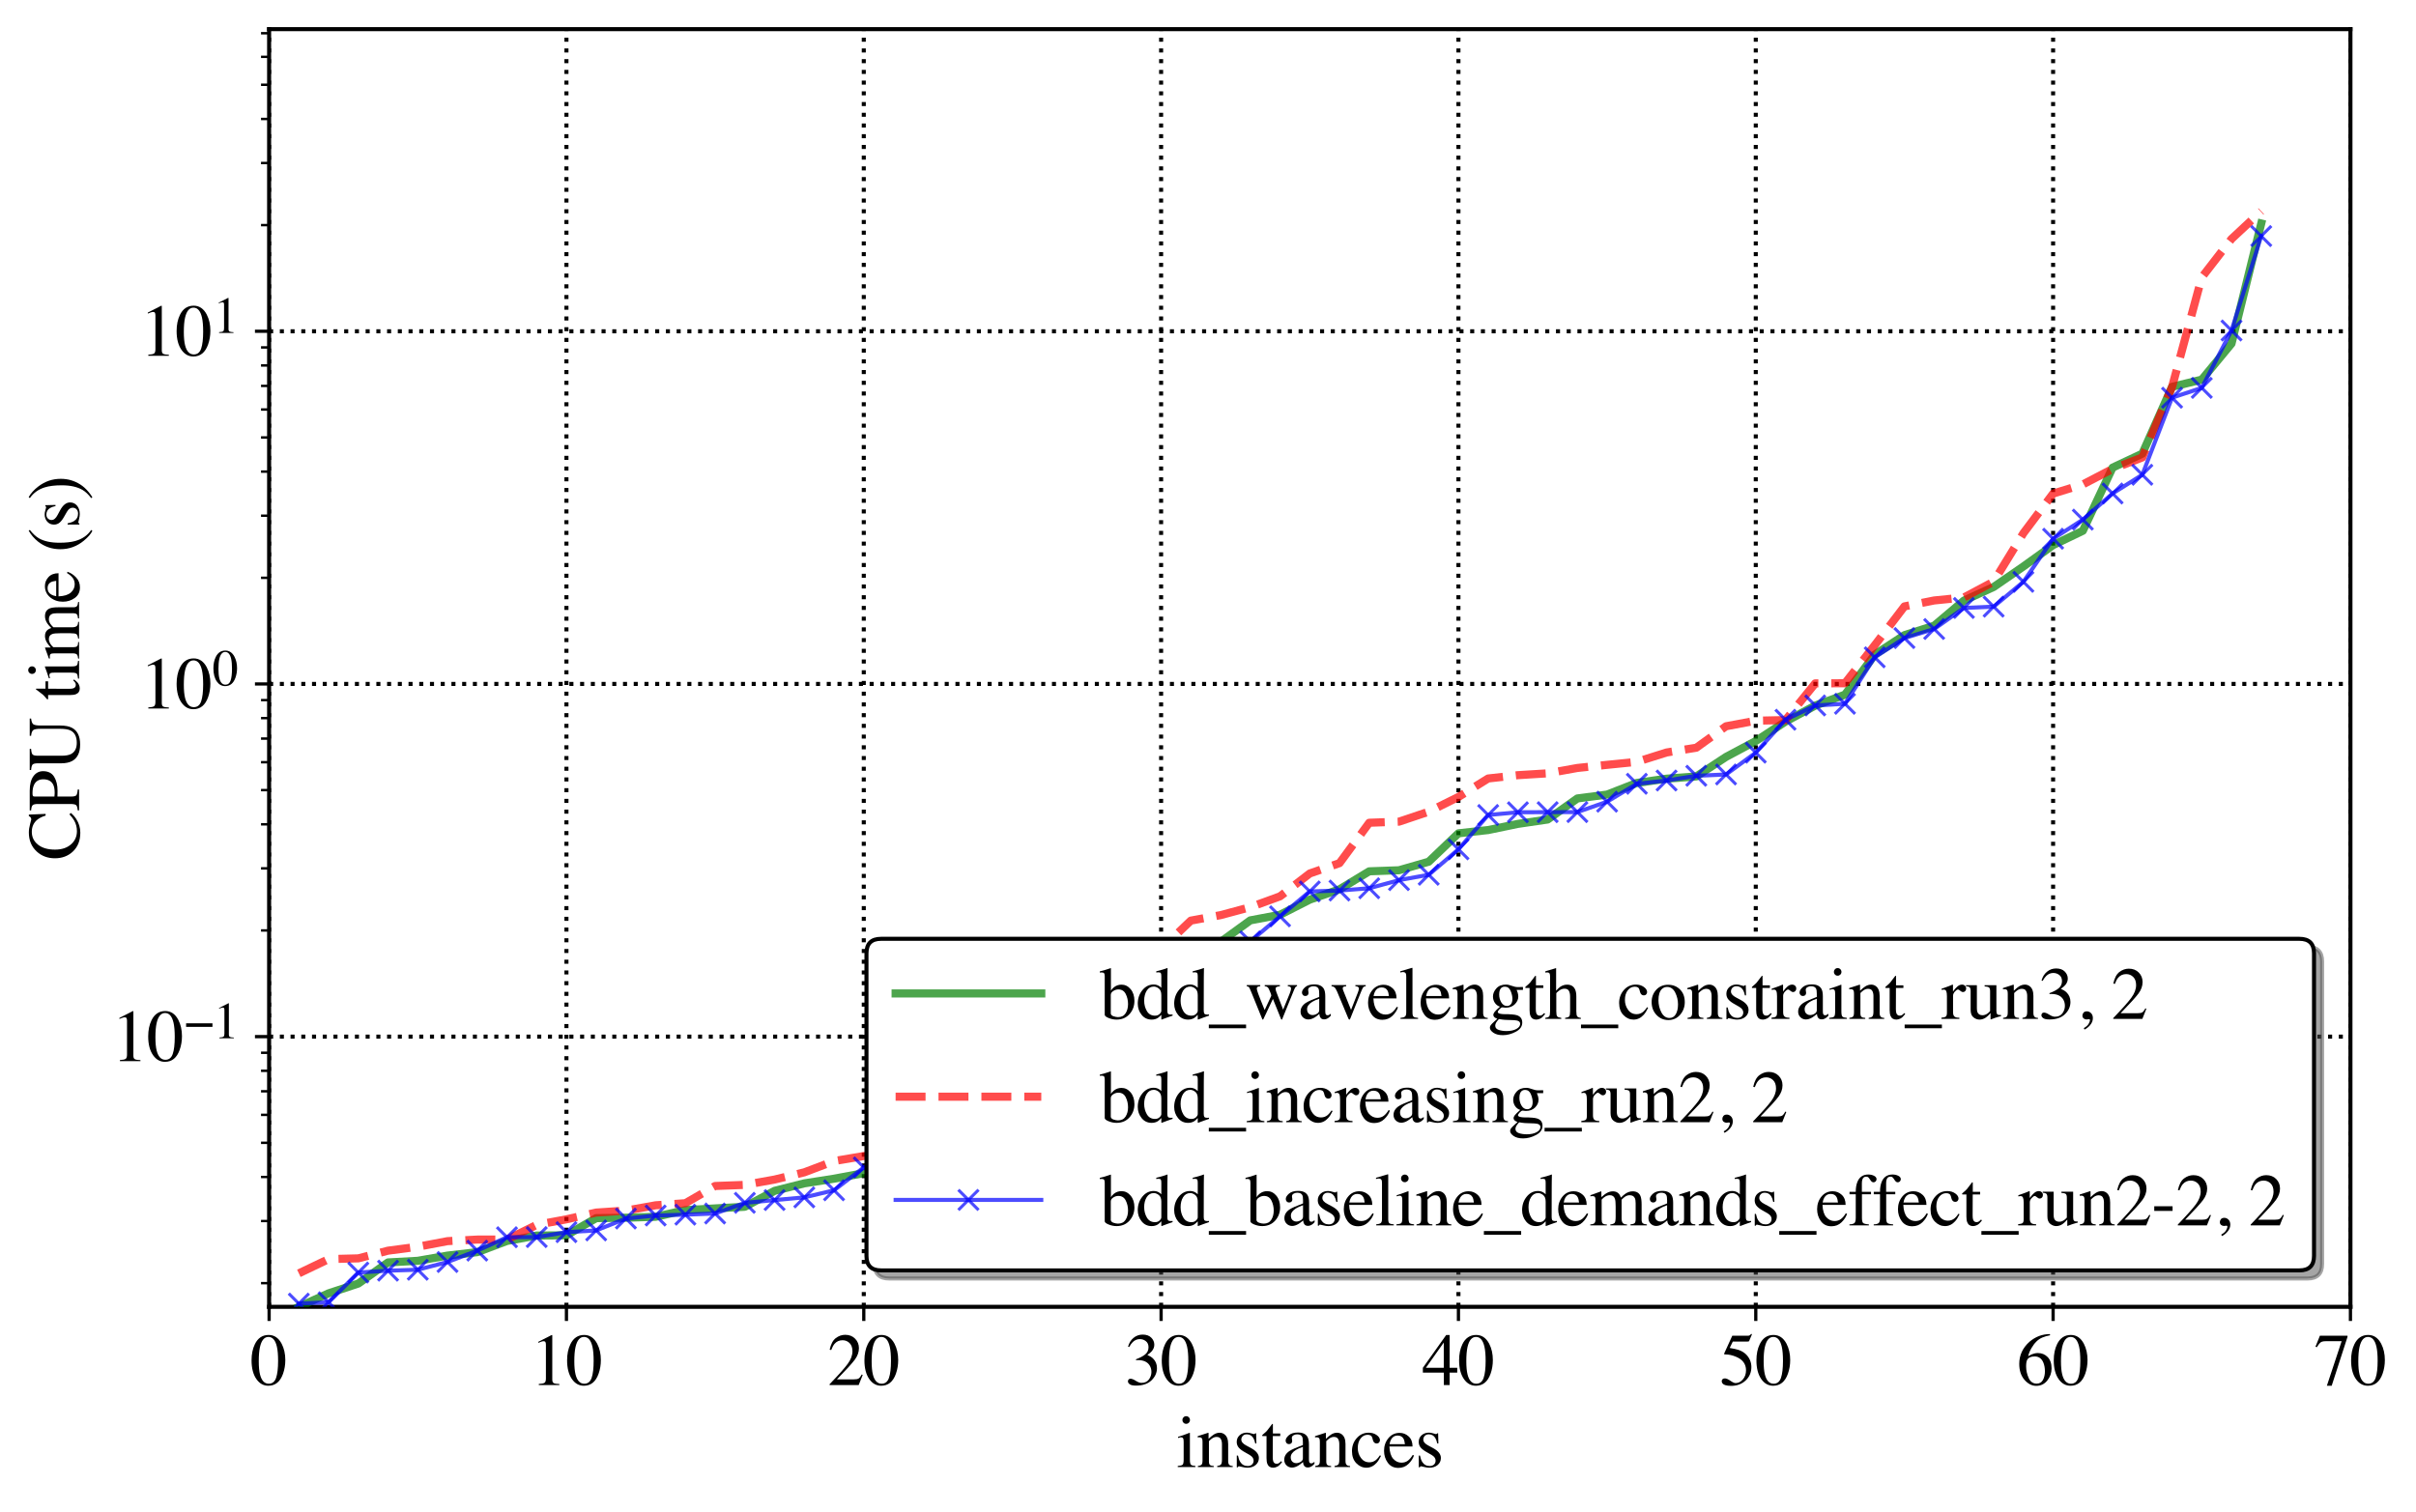 <?xml version="1.0" encoding="utf-8" standalone="no"?>
<!DOCTYPE svg PUBLIC "-//W3C//DTD SVG 1.1//EN"
  "http://www.w3.org/Graphics/SVG/1.1/DTD/svg11.dtd">
<svg xmlns:xlink="http://www.w3.org/1999/xlink" width="597.028pt" height="373.744pt" viewBox="0 0 597.028 373.744" xmlns="http://www.w3.org/2000/svg" version="1.1">
 <defs>
  <style type="text/css">*{stroke-linejoin: round; stroke-linecap: butt}</style>
 </defs>
 <g id="figure_1">
  <g id="patch_1">
   <path d="M 0 373.744 
L 597.028 373.744 
L 597.028 0 
L 0 0 
z
" style="fill: #ffffff"/>
  </g>
  <g id="axes_1">
   <g id="patch_2">
    <path d="M 66.502 323.02 
L 580.828 323.02 
L 580.828 7.2 
L 66.502 7.2 
z
" style="fill: #ffffff"/>
   </g>
   <g id="matplotlib.axis_1">
    <g id="xtick_1">
     <g id="line2d_1">
      <path d="M 66.502 323.02 
L 66.502 7.2 
" clip-path="url(#p6142bb9558)" style="fill: none; stroke-dasharray: 1,1.65; stroke-dashoffset: 0; stroke: #000000"/>
     </g>
     <g id="line2d_2">
      <defs>
       <path id="m617314f41c" d="M 0 0 
L 0 3.5 
" style="stroke: #000000; stroke-width: 0.8"/>
      </defs>
      <g>
       <use xlink:href="#m617314f41c" x="66.502" y="323.02" style="stroke: #000000; stroke-width: 0.8"/>
      </g>
     </g>
     <g id="text_1">
      <!-- 0 -->
      <g transform="translate(62.002 342.361) scale(0.18 -0.18)">
       <defs>
        <path id="Times-Roman-30" d="M 1531 116 
Q 1991 116 2162 619 
Q 2334 1122 2334 2075 
Q 2334 2834 2231 3288 
Q 2038 4131 1506 4131 
Q 975 4131 778 3263 
Q 675 2800 675 2044 
Q 675 1334 781 909 
Q 981 116 1531 116 
z
M 1522 4300 
Q 2241 4300 2638 3547 
Q 2953 2938 2953 2147 
Q 2953 1525 2759 975 
Q 2394 -59 1494 -59 
Q 878 -59 481 500 
Q 56 1097 56 2122 
Q 56 2928 341 3509 
Q 725 4300 1522 4300 
z
" transform="scale(0.016)"/>
       </defs>
       <use xlink:href="#Times-Roman-30"/>
      </g>
     </g>
    </g>
    <g id="xtick_2">
     <g id="line2d_3">
      <path d="M 139.977 323.02 
L 139.977 7.2 
" clip-path="url(#p6142bb9558)" style="fill: none; stroke-dasharray: 1,1.65; stroke-dashoffset: 0; stroke: #000000"/>
     </g>
     <g id="line2d_4">
      <g>
       <use xlink:href="#m617314f41c" x="139.977" y="323.02" style="stroke: #000000; stroke-width: 0.8"/>
      </g>
     </g>
     <g id="text_2">
      <!-- 10 -->
      <g transform="translate(130.977 342.361) scale(0.18 -0.18)">
       <defs>
        <path id="Times-Roman-31" d="M 1894 4294 
Q 1906 4278 1907 4270 
Q 1909 4263 1909 4234 
L 1909 472 
Q 1909 231 2037 165 
Q 2166 100 2516 88 
L 2516 0 
L 753 0 
L 753 94 
Q 1131 113 1247 197 
Q 1363 281 1363 563 
L 1363 3456 
Q 1363 3606 1325 3684 
Q 1288 3763 1163 3763 
Q 1081 3763 951 3717 
Q 822 3672 709 3622 
L 709 3709 
L 1856 4294 
L 1894 4294 
z
" transform="scale(0.016)"/>
       </defs>
       <use xlink:href="#Times-Roman-31"/>
       <use xlink:href="#Times-Roman-30" x="50"/>
      </g>
     </g>
    </g>
    <g id="xtick_3">
     <g id="line2d_5">
      <path d="M 213.452 323.02 
L 213.452 7.2 
" clip-path="url(#p6142bb9558)" style="fill: none; stroke-dasharray: 1,1.65; stroke-dashoffset: 0; stroke: #000000"/>
     </g>
     <g id="line2d_6">
      <g>
       <use xlink:href="#m617314f41c" x="213.452" y="323.02" style="stroke: #000000; stroke-width: 0.8"/>
      </g>
     </g>
     <g id="text_3">
      <!-- 20 -->
      <g transform="translate(204.452 342.361) scale(0.18 -0.18)">
       <defs>
        <path id="Times-Roman-32" d="M 191 72 
Q 1334 1259 1743 1815 
Q 2153 2372 2153 2900 
Q 2153 3363 1903 3605 
Q 1653 3847 1306 3847 
Q 878 3847 613 3534 
Q 466 3363 331 3006 
L 197 3034 
Q 353 3753 726 4033 
Q 1100 4313 1528 4313 
Q 2056 4313 2382 3980 
Q 2709 3647 2709 3166 
Q 2709 2653 2356 2178 
Q 2003 1703 822 488 
L 2256 488 
Q 2556 488 2678 559 
Q 2800 631 2953 909 
L 3034 872 
L 2688 0 
L 191 0 
L 191 72 
z
" transform="scale(0.016)"/>
       </defs>
       <use xlink:href="#Times-Roman-32"/>
       <use xlink:href="#Times-Roman-30" x="50"/>
      </g>
     </g>
    </g>
    <g id="xtick_4">
     <g id="line2d_7">
      <path d="M 286.927 323.02 
L 286.927 7.2 
" clip-path="url(#p6142bb9558)" style="fill: none; stroke-dasharray: 1,1.65; stroke-dashoffset: 0; stroke: #000000"/>
     </g>
     <g id="line2d_8">
      <g>
       <use xlink:href="#m617314f41c" x="286.927" y="323.02" style="stroke: #000000; stroke-width: 0.8"/>
      </g>
     </g>
     <g id="text_4">
      <!-- 30 -->
      <g transform="translate(277.927 342.361) scale(0.18 -0.18)">
       <defs>
        <path id="Times-Roman-33" d="M 497 544 
Q 669 544 951 366 
Q 1234 188 1431 188 
Q 1869 188 2081 483 
Q 2294 778 2294 1125 
Q 2294 1459 2122 1713 
Q 1831 2141 1141 2141 
Q 1100 2141 1062 2139 
Q 1025 2138 975 2131 
L 969 2213 
Q 1469 2394 1756 2628 
Q 2044 2863 2044 3247 
Q 2044 3588 1817 3766 
Q 1591 3944 1300 3944 
Q 956 3944 694 3691 
Q 550 3553 384 3266 
L 288 3288 
Q 413 3763 753 4047 
Q 1094 4331 1541 4331 
Q 2019 4331 2280 4068 
Q 2541 3806 2541 3463 
Q 2541 3159 2325 2906 
Q 2203 2763 1947 2584 
Q 2247 2456 2428 2284 
Q 2769 1956 2769 1453 
Q 2769 859 2301 406 
Q 1834 -47 972 -47 
Q 588 -47 433 67 
Q 278 181 278 313 
Q 278 394 329 469 
Q 381 544 497 544 
z
" transform="scale(0.016)"/>
       </defs>
       <use xlink:href="#Times-Roman-33"/>
       <use xlink:href="#Times-Roman-30" x="50"/>
      </g>
     </g>
    </g>
    <g id="xtick_5">
     <g id="line2d_9">
      <path d="M 360.402 323.02 
L 360.402 7.2 
" clip-path="url(#p6142bb9558)" style="fill: none; stroke-dasharray: 1,1.65; stroke-dashoffset: 0; stroke: #000000"/>
     </g>
     <g id="line2d_10">
      <g>
       <use xlink:href="#m617314f41c" x="360.402" y="323.02" style="stroke: #000000; stroke-width: 0.8"/>
      </g>
     </g>
     <g id="text_5">
      <!-- 40 -->
      <g transform="translate(351.402 342.361) scale(0.18 -0.18)">
       <defs>
        <path id="Times-Roman-34" d="M 1866 3650 
L 331 1481 
L 1866 1481 
L 1866 3650 
z
M 2072 4294 
L 2369 4294 
L 2369 1481 
L 3022 1481 
L 3022 1066 
L 2369 1066 
L 2369 0 
L 1872 0 
L 1872 1066 
L 72 1066 
L 72 1481 
L 2072 4294 
z
" transform="scale(0.016)"/>
       </defs>
       <use xlink:href="#Times-Roman-34"/>
       <use xlink:href="#Times-Roman-30" x="50"/>
      </g>
     </g>
    </g>
    <g id="xtick_6">
     <g id="line2d_11">
      <path d="M 433.878 323.02 
L 433.878 7.2 
" clip-path="url(#p6142bb9558)" style="fill: none; stroke-dasharray: 1,1.65; stroke-dashoffset: 0; stroke: #000000"/>
     </g>
     <g id="line2d_12">
      <g>
       <use xlink:href="#m617314f41c" x="433.878" y="323.02" style="stroke: #000000; stroke-width: 0.8"/>
      </g>
     </g>
     <g id="text_6">
      <!-- 50 -->
      <g transform="translate(424.878 342.361) scale(0.18 -0.18)">
       <defs>
        <path id="Times-Roman-35" d="M 478 572 
Q 656 572 945 370 
Q 1234 169 1391 169 
Q 1750 169 2019 486 
Q 2288 803 2288 1266 
Q 2288 2075 1425 2431 
Q 947 2628 534 2628 
Q 466 2628 448 2633 
Q 431 2638 406 2666 
Q 413 2691 417 2708 
Q 422 2725 428 2741 
L 1109 4234 
L 2450 4234 
Q 2550 4234 2604 4268 
Q 2659 4303 2747 4397 
L 2797 4353 
L 2553 3775 
Q 2541 3747 2484 3739 
Q 2428 3731 2363 3731 
L 1153 3731 
L 888 3184 
Q 1400 3097 1638 3019 
Q 2028 2888 2291 2631 
Q 2516 2409 2631 2132 
Q 2747 1856 2747 1547 
Q 2747 856 2255 393 
Q 1763 -69 1009 -69 
Q 703 -69 516 -9 
Q 203 88 203 338 
Q 203 431 270 501 
Q 338 572 478 572 
z
" transform="scale(0.016)"/>
       </defs>
       <use xlink:href="#Times-Roman-35"/>
       <use xlink:href="#Times-Roman-30" x="50"/>
      </g>
     </g>
    </g>
    <g id="xtick_7">
     <g id="line2d_13">
      <path d="M 507.353 323.02 
L 507.353 7.2 
" clip-path="url(#p6142bb9558)" style="fill: none; stroke-dasharray: 1,1.65; stroke-dashoffset: 0; stroke: #000000"/>
     </g>
     <g id="line2d_14">
      <g>
       <use xlink:href="#m617314f41c" x="507.353" y="323.02" style="stroke: #000000; stroke-width: 0.8"/>
      </g>
     </g>
     <g id="text_7">
      <!-- 60 -->
      <g transform="translate(498.353 342.361) scale(0.18 -0.18)">
       <defs>
        <path id="Times-Roman-36" d="M 2994 1422 
Q 2994 850 2626 390 
Q 2259 -69 1672 -69 
Q 1122 -69 670 447 
Q 219 963 219 1819 
Q 219 2922 1094 3713 
Q 1875 4375 2850 4375 
L 2866 4272 
Q 2475 4200 2192 4076 
Q 1909 3953 1688 3731 
Q 1459 3506 1259 3159 
Q 1059 2813 984 2472 
Q 1178 2591 1319 2647 
Q 1569 2747 1822 2747 
Q 2319 2747 2656 2403 
Q 2994 2059 2994 1422 
z
M 2422 1181 
Q 2422 1597 2291 1919 
Q 2072 2456 1547 2456 
Q 1063 2456 903 2169 
Q 809 2000 809 1606 
Q 809 1097 1026 609 
Q 1244 122 1713 122 
Q 2084 122 2253 439 
Q 2422 756 2422 1181 
z
" transform="scale(0.016)"/>
       </defs>
       <use xlink:href="#Times-Roman-36"/>
       <use xlink:href="#Times-Roman-30" x="50"/>
      </g>
     </g>
    </g>
    <g id="xtick_8">
     <g id="line2d_15">
      <path d="M 580.828 323.02 
L 580.828 7.2 
" clip-path="url(#p6142bb9558)" style="fill: none; stroke-dasharray: 1,1.65; stroke-dashoffset: 0; stroke: #000000"/>
     </g>
     <g id="line2d_16">
      <g>
       <use xlink:href="#m617314f41c" x="580.828" y="323.02" style="stroke: #000000; stroke-width: 0.8"/>
      </g>
     </g>
     <g id="text_8">
      <!-- 70 -->
      <g transform="translate(571.828 342.361) scale(0.18 -0.18)">
       <defs>
        <path id="Times-Roman-37" d="M 2872 4234 
L 2872 4131 
L 1516 -59 
L 1103 -59 
L 2369 3763 
L 1006 3763 
Q 703 3763 570 3663 
Q 438 3563 234 3244 
L 125 3294 
Q 328 3794 376 3911 
Q 425 4028 503 4234 
L 2872 4234 
z
" transform="scale(0.016)"/>
       </defs>
       <use xlink:href="#Times-Roman-37"/>
       <use xlink:href="#Times-Roman-30" x="50"/>
      </g>
     </g>
    </g>
    <g id="text_9">
     <!-- instances -->
     <g transform="translate(290.673 362.623) scale(0.18 -0.18)">
      <defs>
       <path id="Times-Roman-69" d="M 525 4034 
Q 525 4169 619 4266 
Q 713 4363 850 4363 
Q 984 4363 1079 4267 
Q 1175 4172 1175 4034 
Q 1175 3900 1079 3804 
Q 984 3709 850 3709 
Q 713 3709 619 3804 
Q 525 3900 525 4034 
z
M 125 88 
Q 459 119 546 201 
Q 634 284 634 650 
L 634 2141 
Q 634 2344 606 2422 
Q 559 2550 409 2550 
Q 375 2550 342 2544 
Q 309 2538 153 2494 
L 153 2591 
L 288 2634 
Q 834 2813 1050 2903 
Q 1138 2941 1163 2941 
Q 1169 2919 1169 2894 
L 1169 650 
Q 1169 294 1255 203 
Q 1341 113 1644 88 
L 1644 0 
L 125 0 
L 125 88 
z
" transform="scale(0.016)"/>
       <path id="Times-Roman-6e" d="M 116 88 
Q 338 116 427 198 
Q 516 281 516 569 
L 516 2153 
Q 516 2353 478 2434 
Q 419 2553 234 2553 
Q 206 2553 176 2550 
Q 147 2547 103 2541 
L 103 2650 
Q 231 2688 709 2844 
L 1003 2941 
Q 1025 2941 1029 2925 
Q 1034 2909 1034 2881 
L 1034 2422 
Q 1322 2691 1484 2791 
Q 1728 2944 1991 2944 
Q 2203 2944 2378 2822 
Q 2716 2584 2716 1975 
L 2716 516 
Q 2716 291 2806 191 
Q 2897 91 3109 88 
L 3109 0 
L 1775 0 
L 1775 88 
Q 2003 119 2093 214 
Q 2184 309 2184 628 
L 2184 1963 
Q 2184 2231 2084 2407 
Q 1984 2584 1716 2584 
Q 1531 2584 1341 2459 
Q 1234 2388 1066 2222 
L 1066 472 
Q 1066 247 1166 170 
Q 1266 94 1481 88 
L 1481 0 
L 116 0 
L 116 88 
z
M 1603 2944 
L 1603 2944 
z
" transform="scale(0.016)"/>
       <path id="Times-Roman-73" d="M 331 984 
L 434 984 
Q 506 628 628 438 
Q 847 88 1269 88 
Q 1503 88 1639 217 
Q 1775 347 1775 553 
Q 1775 684 1697 806 
Q 1619 928 1422 1044 
L 1072 1244 
Q 688 1450 506 1659 
Q 325 1869 325 2153 
Q 325 2503 575 2728 
Q 825 2953 1203 2953 
Q 1369 2953 1567 2890 
Q 1766 2828 1791 2828 
Q 1847 2828 1872 2843 
Q 1897 2859 1916 2894 
L 1991 2894 
L 2013 2022 
L 1916 2022 
Q 1853 2325 1747 2494 
Q 1553 2806 1188 2806 
Q 969 2806 844 2672 
Q 719 2538 719 2356 
Q 719 2069 1150 1844 
L 1563 1622 
Q 2228 1259 2228 778 
Q 2228 409 1951 175 
Q 1675 -59 1228 -59 
Q 1041 -59 803 3 
Q 566 66 522 66 
Q 484 66 456 39 
Q 428 13 413 -25 
L 331 -25 
L 331 984 
z
M 1247 2953 
L 1247 2953 
z
" transform="scale(0.016)"/>
       <path id="Times-Roman-74" d="M 1628 2881 
L 1628 2656 
L 991 2656 
L 984 856 
Q 984 619 1025 497 
Q 1100 281 1319 281 
Q 1431 281 1514 334 
Q 1597 388 1703 503 
L 1784 434 
L 1716 341 
Q 1553 122 1372 31 
Q 1191 -59 1022 -59 
Q 653 -59 522 269 
Q 450 447 450 763 
L 450 2656 
L 109 2656 
Q 94 2666 86 2675 
Q 78 2684 78 2700 
Q 78 2731 92 2748 
Q 106 2766 181 2828 
Q 397 3006 492 3117 
Q 588 3228 941 3703 
Q 981 3703 989 3697 
Q 997 3691 997 3650 
L 997 2881 
L 1628 2881 
z
" transform="scale(0.016)"/>
       <path id="Times-Roman-61" d="M 1834 1731 
Q 1475 1613 1241 1469 
Q 791 1191 791 838 
Q 791 553 978 419 
Q 1100 331 1250 331 
Q 1456 331 1645 447 
Q 1834 563 1834 741 
L 1834 1731 
z
M 234 622 
Q 234 1075 688 1378 
Q 975 1566 1834 1888 
L 1834 2153 
Q 1834 2472 1772 2597 
Q 1666 2806 1331 2806 
Q 1172 2806 1028 2725 
Q 884 2641 884 2494 
Q 884 2456 900 2367 
Q 916 2278 916 2253 
Q 916 2078 800 2009 
Q 734 1969 644 1969 
Q 503 1969 428 2061 
Q 353 2153 353 2266 
Q 353 2484 623 2723 
Q 894 2963 1416 2963 
Q 2022 2963 2238 2569 
Q 2353 2353 2353 1941 
L 2353 688 
Q 2353 506 2378 438 
Q 2419 316 2547 316 
Q 2619 316 2666 337 
Q 2713 359 2828 444 
L 2828 281 
Q 2728 159 2613 81 
Q 2438 -38 2256 -38 
Q 2044 -38 1948 100 
Q 1853 238 1844 428 
Q 1606 222 1438 122 
Q 1153 -47 897 -47 
Q 628 -47 431 142 
Q 234 331 234 622 
z
M 1425 2963 
L 1425 2963 
z
" transform="scale(0.016)"/>
       <path id="Times-Roman-63" d="M 1591 2947 
Q 1981 2947 2264 2745 
Q 2547 2544 2547 2303 
Q 2547 2200 2475 2111 
Q 2403 2022 2253 2022 
Q 2144 2022 2061 2097 
Q 1978 2172 1941 2316 
L 1903 2466 
Q 1863 2631 1763 2700 
Q 1659 2766 1491 2766 
Q 1134 2766 889 2455 
Q 644 2144 644 1628 
Q 644 1156 914 781 
Q 1184 406 1644 406 
Q 1969 406 2222 619 
Q 2366 741 2547 1006 
L 2634 953 
Q 2456 578 2259 359 
Q 1881 -59 1384 -59 
Q 897 -59 522 325 
Q 147 709 147 1369 
Q 147 2016 556 2481 
Q 966 2947 1591 2947 
z
M 1453 2947 
L 1453 2947 
z
" transform="scale(0.016)"/>
       <path id="Times-Roman-65" d="M 1466 2931 
Q 1906 2931 2237 2626 
Q 2569 2322 2569 1763 
L 584 1763 
Q 616 1038 912 706 
Q 1209 375 1616 375 
Q 1944 375 2169 547 
Q 2394 719 2584 1034 
L 2694 997 
Q 2566 600 2214 262 
Q 1863 -75 1353 -75 
Q 766 -75 445 369 
Q 125 813 125 1391 
Q 125 2019 497 2475 
Q 869 2931 1466 2931 
z
M 1284 2703 
Q 928 2703 741 2388 
Q 641 2219 597 1963 
L 1916 1963 
Q 1881 2275 1797 2428 
Q 1644 2703 1284 2703 
z
M 1425 2931 
L 1425 2931 
z
" transform="scale(0.016)"/>
      </defs>
      <use xlink:href="#Times-Roman-69"/>
      <use xlink:href="#Times-Roman-6e" x="27.783"/>
      <use xlink:href="#Times-Roman-73" x="77.783"/>
      <use xlink:href="#Times-Roman-74" x="116.699"/>
      <use xlink:href="#Times-Roman-61" x="144.482"/>
      <use xlink:href="#Times-Roman-6e" x="188.867"/>
      <use xlink:href="#Times-Roman-63" x="238.867"/>
      <use xlink:href="#Times-Roman-65" x="283.252"/>
      <use xlink:href="#Times-Roman-73" x="327.637"/>
     </g>
    </g>
   </g>
   <g id="matplotlib.axis_2">
    <g id="ytick_1">
     <g id="line2d_17">
      <path d="M 66.502 256.237 
L 580.828 256.237 
" clip-path="url(#p6142bb9558)" style="fill: none; stroke-dasharray: 1,1.65; stroke-dashoffset: 0; stroke: #000000"/>
     </g>
     <g id="line2d_18">
      <defs>
       <path id="m80f19842cf" d="M 0 0 
L -3.5 0 
" style="stroke: #000000; stroke-width: 0.8"/>
      </defs>
      <g>
       <use xlink:href="#m80f19842cf" x="66.502" y="256.237" style="stroke: #000000; stroke-width: 0.8"/>
      </g>
     </g>
     <g id="text_10">
      <!-- $\mathdefault{10^{-1}}$ -->
      <g transform="translate(27.462 262.407) scale(0.18 -0.18)">
       <defs>
        <path id="Times-Roman-2212" d="M 191 1834 
L 3422 1834 
L 3422 1397 
L 191 1397 
L 191 1834 
z
" transform="scale(0.016)"/>
       </defs>
       <use xlink:href="#Times-Roman-31" transform="translate(0 0.622)"/>
       <use xlink:href="#Times-Roman-30" transform="translate(50 0.622)"/>
       <use xlink:href="#Times-Roman-2212" transform="translate(100.785 32.034) scale(0.7)"/>
       <use xlink:href="#Times-Roman-31" transform="translate(140.263 32.034) scale(0.7)"/>
      </g>
     </g>
    </g>
    <g id="ytick_2">
     <g id="line2d_19">
      <path d="M 66.502 169.061 
L 580.828 169.061 
" clip-path="url(#p6142bb9558)" style="fill: none; stroke-dasharray: 1,1.65; stroke-dashoffset: 0; stroke: #000000"/>
     </g>
     <g id="line2d_20">
      <g>
       <use xlink:href="#m80f19842cf" x="66.502" y="169.061" style="stroke: #000000; stroke-width: 0.8"/>
      </g>
     </g>
     <g id="text_11">
      <!-- $\mathdefault{10^{0}}$ -->
      <g transform="translate(34.482 175.232) scale(0.18 -0.18)">
       <use xlink:href="#Times-Roman-31" transform="translate(0 0.556)"/>
       <use xlink:href="#Times-Roman-30" transform="translate(50 0.556)"/>
       <use xlink:href="#Times-Roman-30" transform="translate(100.785 31.969) scale(0.7)"/>
      </g>
     </g>
    </g>
    <g id="ytick_3">
     <g id="line2d_21">
      <path d="M 66.502 81.886 
L 580.828 81.886 
" clip-path="url(#p6142bb9558)" style="fill: none; stroke-dasharray: 1,1.65; stroke-dashoffset: 0; stroke: #000000"/>
     </g>
     <g id="line2d_22">
      <g>
       <use xlink:href="#m80f19842cf" x="66.502" y="81.886" style="stroke: #000000; stroke-width: 0.8"/>
      </g>
     </g>
     <g id="text_12">
      <!-- $\mathdefault{10^{1}}$ -->
      <g transform="translate(34.482 88.057) scale(0.18 -0.18)">
       <use xlink:href="#Times-Roman-31" transform="translate(0 0.622)"/>
       <use xlink:href="#Times-Roman-30" transform="translate(50 0.622)"/>
       <use xlink:href="#Times-Roman-31" transform="translate(100.785 32.034) scale(0.7)"/>
      </g>
     </g>
    </g>
    <g id="ytick_4">
     <g id="line2d_23">
      <defs>
       <path id="m4f988db947" d="M 0 0 
L -2 0 
" style="stroke: #000000; stroke-width: 0.6"/>
      </defs>
      <g>
       <use xlink:href="#m4f988db947" x="66.502" y="317.17" style="stroke: #000000; stroke-width: 0.6"/>
      </g>
     </g>
    </g>
    <g id="ytick_5">
     <g id="line2d_24">
      <g>
       <use xlink:href="#m4f988db947" x="66.502" y="301.819" style="stroke: #000000; stroke-width: 0.6"/>
      </g>
     </g>
    </g>
    <g id="ytick_6">
     <g id="line2d_25">
      <g>
       <use xlink:href="#m4f988db947" x="66.502" y="290.927" style="stroke: #000000; stroke-width: 0.6"/>
      </g>
     </g>
    </g>
    <g id="ytick_7">
     <g id="line2d_26">
      <g>
       <use xlink:href="#m4f988db947" x="66.502" y="282.479" style="stroke: #000000; stroke-width: 0.6"/>
      </g>
     </g>
    </g>
    <g id="ytick_8">
     <g id="line2d_27">
      <g>
       <use xlink:href="#m4f988db947" x="66.502" y="275.576" style="stroke: #000000; stroke-width: 0.6"/>
      </g>
     </g>
    </g>
    <g id="ytick_9">
     <g id="line2d_28">
      <g>
       <use xlink:href="#m4f988db947" x="66.502" y="269.74" style="stroke: #000000; stroke-width: 0.6"/>
      </g>
     </g>
    </g>
    <g id="ytick_10">
     <g id="line2d_29">
      <g>
       <use xlink:href="#m4f988db947" x="66.502" y="264.685" style="stroke: #000000; stroke-width: 0.6"/>
      </g>
     </g>
    </g>
    <g id="ytick_11">
     <g id="line2d_30">
      <g>
       <use xlink:href="#m4f988db947" x="66.502" y="260.226" style="stroke: #000000; stroke-width: 0.6"/>
      </g>
     </g>
    </g>
    <g id="ytick_12">
     <g id="line2d_31">
      <g>
       <use xlink:href="#m4f988db947" x="66.502" y="229.994" style="stroke: #000000; stroke-width: 0.6"/>
      </g>
     </g>
    </g>
    <g id="ytick_13">
     <g id="line2d_32">
      <g>
       <use xlink:href="#m4f988db947" x="66.502" y="214.643" style="stroke: #000000; stroke-width: 0.6"/>
      </g>
     </g>
    </g>
    <g id="ytick_14">
     <g id="line2d_33">
      <g>
       <use xlink:href="#m4f988db947" x="66.502" y="203.752" style="stroke: #000000; stroke-width: 0.6"/>
      </g>
     </g>
    </g>
    <g id="ytick_15">
     <g id="line2d_34">
      <g>
       <use xlink:href="#m4f988db947" x="66.502" y="195.304" style="stroke: #000000; stroke-width: 0.6"/>
      </g>
     </g>
    </g>
    <g id="ytick_16">
     <g id="line2d_35">
      <g>
       <use xlink:href="#m4f988db947" x="66.502" y="188.401" style="stroke: #000000; stroke-width: 0.6"/>
      </g>
     </g>
    </g>
    <g id="ytick_17">
     <g id="line2d_36">
      <g>
       <use xlink:href="#m4f988db947" x="66.502" y="182.565" style="stroke: #000000; stroke-width: 0.6"/>
      </g>
     </g>
    </g>
    <g id="ytick_18">
     <g id="line2d_37">
      <g>
       <use xlink:href="#m4f988db947" x="66.502" y="177.509" style="stroke: #000000; stroke-width: 0.6"/>
      </g>
     </g>
    </g>
    <g id="ytick_19">
     <g id="line2d_38">
      <g>
       <use xlink:href="#m4f988db947" x="66.502" y="173.05" style="stroke: #000000; stroke-width: 0.6"/>
      </g>
     </g>
    </g>
    <g id="ytick_20">
     <g id="line2d_39">
      <g>
       <use xlink:href="#m4f988db947" x="66.502" y="142.819" style="stroke: #000000; stroke-width: 0.6"/>
      </g>
     </g>
    </g>
    <g id="ytick_21">
     <g id="line2d_40">
      <g>
       <use xlink:href="#m4f988db947" x="66.502" y="127.468" style="stroke: #000000; stroke-width: 0.6"/>
      </g>
     </g>
    </g>
    <g id="ytick_22">
     <g id="line2d_41">
      <g>
       <use xlink:href="#m4f988db947" x="66.502" y="116.576" style="stroke: #000000; stroke-width: 0.6"/>
      </g>
     </g>
    </g>
    <g id="ytick_23">
     <g id="line2d_42">
      <g>
       <use xlink:href="#m4f988db947" x="66.502" y="108.128" style="stroke: #000000; stroke-width: 0.6"/>
      </g>
     </g>
    </g>
    <g id="ytick_24">
     <g id="line2d_43">
      <g>
       <use xlink:href="#m4f988db947" x="66.502" y="101.226" style="stroke: #000000; stroke-width: 0.6"/>
      </g>
     </g>
    </g>
    <g id="ytick_25">
     <g id="line2d_44">
      <g>
       <use xlink:href="#m4f988db947" x="66.502" y="95.39" style="stroke: #000000; stroke-width: 0.6"/>
      </g>
     </g>
    </g>
    <g id="ytick_26">
     <g id="line2d_45">
      <g>
       <use xlink:href="#m4f988db947" x="66.502" y="90.334" style="stroke: #000000; stroke-width: 0.6"/>
      </g>
     </g>
    </g>
    <g id="ytick_27">
     <g id="line2d_46">
      <g>
       <use xlink:href="#m4f988db947" x="66.502" y="85.875" style="stroke: #000000; stroke-width: 0.6"/>
      </g>
     </g>
    </g>
    <g id="ytick_28">
     <g id="line2d_47">
      <g>
       <use xlink:href="#m4f988db947" x="66.502" y="55.644" style="stroke: #000000; stroke-width: 0.6"/>
      </g>
     </g>
    </g>
    <g id="ytick_29">
     <g id="line2d_48">
      <g>
       <use xlink:href="#m4f988db947" x="66.502" y="40.293" style="stroke: #000000; stroke-width: 0.6"/>
      </g>
     </g>
    </g>
    <g id="ytick_30">
     <g id="line2d_49">
      <g>
       <use xlink:href="#m4f988db947" x="66.502" y="29.401" style="stroke: #000000; stroke-width: 0.6"/>
      </g>
     </g>
    </g>
    <g id="ytick_31">
     <g id="line2d_50">
      <g>
       <use xlink:href="#m4f988db947" x="66.502" y="20.953" style="stroke: #000000; stroke-width: 0.6"/>
      </g>
     </g>
    </g>
    <g id="ytick_32">
     <g id="line2d_51">
      <g>
       <use xlink:href="#m4f988db947" x="66.502" y="14.05" style="stroke: #000000; stroke-width: 0.6"/>
      </g>
     </g>
    </g>
    <g id="ytick_33">
     <g id="line2d_52">
      <g>
       <use xlink:href="#m4f988db947" x="66.502" y="8.214" style="stroke: #000000; stroke-width: 0.6"/>
      </g>
     </g>
    </g>
    <g id="text_13">
     <!-- CPU time (s) -->
     <g transform="translate(19.541 212.61) rotate(-90) scale(0.18 -0.18)">
      <defs>
       <path id="Times-Roman-43" d="M 2369 4309 
Q 2716 4309 3081 4206 
Q 3447 4103 3491 4103 
Q 3581 4103 3662 4153 
Q 3744 4203 3775 4309 
L 3909 4309 
L 3969 2872 
L 3822 2872 
Q 3694 3300 3488 3563 
Q 3094 4056 2428 4056 
Q 1756 4056 1329 3525 
Q 903 2994 903 2063 
Q 903 1206 1351 695 
Q 1800 184 2488 184 
Q 2984 184 3403 422 
Q 3644 556 3931 828 
L 4050 709 
Q 3838 441 3522 238 
Q 2984 -106 2356 -106 
Q 1325 -106 719 553 
Q 159 1163 159 2075 
Q 159 3009 750 3644 
Q 1372 4309 2369 4309 
z
M 2347 4309 
Q 2347 4309 2347 4309 
z
" transform="scale(0.016)"/>
       <path id="Times-Roman-50" d="M 2769 3072 
Q 2769 3659 2263 3878 
Q 1991 3997 1575 3997 
Q 1378 3997 1333 3958 
Q 1288 3919 1288 3784 
L 1288 2116 
Q 1459 2100 1512 2097 
Q 1566 2094 1616 2094 
Q 2056 2094 2309 2219 
Q 2769 2447 2769 3072 
z
M 103 116 
Q 469 150 559 261 
Q 650 372 650 769 
L 650 3541 
Q 650 3875 548 3981 
Q 447 4088 103 4116 
L 103 4234 
L 1791 4234 
Q 2603 4234 3034 3918 
Q 3466 3603 3466 3088 
Q 3466 2434 2987 2140 
Q 2509 1847 1791 1847 
Q 1688 1847 1527 1851 
Q 1366 1856 1288 1856 
L 1288 694 
Q 1288 331 1398 237 
Q 1509 144 1894 116 
L 1894 0 
L 103 0 
L 103 116 
z
" transform="scale(0.016)"/>
       <path id="Times-Roman-55" d="M 1903 4234 
L 1903 4116 
Q 1534 4091 1425 3992 
Q 1316 3894 1316 3541 
L 1316 1494 
Q 1316 991 1453 709 
Q 1709 197 2425 197 
Q 3209 197 3478 722 
Q 3628 1016 3628 1628 
L 3628 3294 
Q 3628 3816 3503 3948 
Q 3378 4081 3028 4116 
L 3028 4234 
L 4509 4234 
L 4509 4116 
Q 4138 4075 4023 3936 
Q 3909 3797 3909 3294 
L 3909 1628 
Q 3909 966 3706 594 
Q 3331 -91 2281 -91 
Q 1244 -91 869 584 
Q 666 947 666 1541 
L 666 3541 
Q 666 3891 558 3989 
Q 450 4088 88 4116 
L 88 4234 
L 1903 4234 
z
M 2316 4234 
L 2316 4234 
z
" transform="scale(0.016)"/>
       <path id="Times-Roman-20" transform="scale(0.016)"/>
       <path id="Times-Roman-6d" d="M 103 81 
Q 347 103 428 163 
Q 553 253 553 525 
L 553 2141 
Q 553 2372 492 2444 
Q 431 2516 291 2516 
Q 225 2516 192 2509 
Q 159 2503 116 2488 
L 116 2597 
L 341 2672 
Q 463 2713 741 2819 
Q 1019 2925 1034 2925 
Q 1050 2925 1053 2909 
Q 1056 2894 1056 2850 
L 1056 2428 
Q 1366 2709 1591 2817 
Q 1816 2925 2053 2925 
Q 2375 2925 2566 2706 
Q 2666 2588 2731 2384 
Q 2963 2619 3134 2731 
Q 3431 2925 3741 2925 
Q 4244 2925 4413 2516 
Q 4509 2284 4509 1784 
L 4509 488 
Q 4509 266 4607 186 
Q 4706 106 4963 81 
L 4963 0 
L 3553 0 
L 3553 88 
Q 3825 113 3911 197 
Q 3997 281 3997 541 
L 3997 1888 
Q 3997 2191 3931 2334 
Q 3816 2591 3478 2591 
Q 3275 2591 3075 2456 
Q 2959 2378 2791 2206 
L 2791 606 
Q 2791 353 2880 222 
Q 2969 91 3256 81 
L 3256 0 
L 1822 0 
L 1822 81 
Q 2119 119 2200 225 
Q 2281 331 2281 747 
L 2281 1622 
Q 2281 2103 2219 2284 
Q 2116 2591 1781 2591 
Q 1591 2591 1406 2486 
Q 1222 2381 1081 2213 
L 1081 503 
Q 1081 266 1164 175 
Q 1247 84 1525 81 
L 1525 0 
L 103 0 
L 103 81 
z
" transform="scale(0.016)"/>
       <path id="Times-Roman-28" d="M 294 1606 
Q 294 2694 944 3516 
Q 1344 4019 1888 4325 
L 1947 4222 
Q 1444 3822 1228 3444 
Q 850 2784 850 1688 
Q 850 875 994 347 
Q 1247 -578 1947 -1038 
L 1866 -1141 
Q 1481 -956 1034 -419 
Q 294 472 294 1606 
z
" transform="scale(0.016)"/>
       <path id="Times-Roman-29" d="M 1822 1575 
Q 1822 1109 1700 693 
Q 1578 278 1344 -91 
Q 1097 -484 684 -825 
Q 413 -1050 228 -1141 
L 169 -1038 
Q 650 -672 872 -291 
Q 1266 384 1266 1494 
Q 1266 2391 1084 2959 
Q 831 3763 169 4222 
L 250 4325 
Q 744 4050 1169 3494 
Q 1822 2638 1822 1575 
z
" transform="scale(0.016)"/>
      </defs>
      <use xlink:href="#Times-Roman-43"/>
      <use xlink:href="#Times-Roman-50" x="66.699"/>
      <use xlink:href="#Times-Roman-55" x="122.314"/>
      <use xlink:href="#Times-Roman-20" x="194.531"/>
      <use xlink:href="#Times-Roman-74" x="219.531"/>
      <use xlink:href="#Times-Roman-69" x="247.314"/>
      <use xlink:href="#Times-Roman-6d" x="275.098"/>
      <use xlink:href="#Times-Roman-65" x="352.881"/>
      <use xlink:href="#Times-Roman-20" x="397.266"/>
      <use xlink:href="#Times-Roman-28" x="422.266"/>
      <use xlink:href="#Times-Roman-73" x="455.566"/>
      <use xlink:href="#Times-Roman-29" x="494.482"/>
     </g>
    </g>
   </g>
   <g id="patch_3">
    <path d="M 66.502 323.02 
L 66.502 7.2 
" style="fill: none; stroke: #000000; stroke-linejoin: miter; stroke-linecap: square"/>
   </g>
   <g id="patch_4">
    <path d="M 580.828 323.02 
L 580.828 7.2 
" style="fill: none; stroke: #000000; stroke-linejoin: miter; stroke-linecap: square"/>
   </g>
   <g id="patch_5">
    <path d="M 66.502 323.02 
L 580.828 323.02 
" style="fill: none; stroke: #000000; stroke-linejoin: miter; stroke-linecap: square"/>
   </g>
   <g id="patch_6">
    <path d="M 66.502 7.2 
L 580.828 7.2 
" style="fill: none; stroke: #000000; stroke-linejoin: miter; stroke-linecap: square"/>
   </g>
   <g id="line2d_53">
    <path d="M 73.849 323.02 
L 81.197 319.688 
L 88.544 317.269 
L 95.892 312.047 
L 103.239 311.648 
L 110.587 310.359 
L 117.934 309.506 
L 125.282 306.742 
L 132.629 305.403 
L 139.977 305.345 
L 147.325 301.1 
L 154.672 301.002 
L 162.02 300.767 
L 169.367 299.115 
L 176.715 298.696 
L 184.062 298.291 
L 191.41 294.354 
L 198.757 292.505 
L 206.105 291.352 
L 213.452 289.981 
L 220.8 286.564 
L 228.147 283.079 
L 235.495 282.298 
L 242.842 281.989 
L 250.19 281.422 
L 257.537 267.164 
L 264.885 259.071 
L 272.232 253.258 
L 279.58 253.235 
L 286.927 243.296 
L 294.275 241.017 
L 301.622 232.83 
L 308.97 227.497 
L 316.317 226.111 
L 323.665 222.371 
L 331.012 219.823 
L 338.36 215.373 
L 345.707 215.112 
L 353.055 212.998 
L 360.402 205.979 
L 367.75 205.172 
L 375.097 203.649 
L 382.445 202.569 
L 389.792 197.362 
L 397.14 196.399 
L 404.487 193.525 
L 411.835 192.471 
L 419.182 191.917 
L 426.53 187.091 
L 433.878 183.165 
L 441.225 178.361 
L 448.573 174.405 
L 455.92 171.704 
L 463.268 161.815 
L 470.615 156.996 
L 477.963 154.661 
L 485.31 148.455 
L 492.658 145.091 
L 500.005 140.022 
L 507.353 134.733 
L 514.7 131.2 
L 522.048 115.588 
L 529.395 112.137 
L 536.743 95.617 
L 544.09 93.836 
L 551.438 84.935 
L 558.785 55.243 
" clip-path="url(#p6142bb9558)" style="fill: none; stroke: #008000; stroke-opacity: 0.7; stroke-width: 2; stroke-linecap: square"/>
   </g>
   <g id="line2d_54">
    <path d="M 73.849 314.748 
L 81.197 311.229 
L 88.544 311.042 
L 95.892 309.142 
L 103.239 308.176 
L 110.587 306.788 
L 117.934 306.399 
L 125.282 306.394 
L 132.629 302.759 
L 139.977 301.393 
L 147.325 299.725 
L 154.672 299.239 
L 162.02 297.925 
L 169.367 297.41 
L 176.715 293.158 
L 184.062 292.883 
L 191.41 291.563 
L 198.757 289.779 
L 206.105 286.993 
L 213.452 285.75 
L 220.8 284.82 
L 228.147 283.682 
L 235.495 282.58 
L 242.842 276.986 
L 250.19 268.714 
L 257.537 262.443 
L 264.885 256.275 
L 272.232 252.007 
L 279.58 246.896 
L 286.927 234.563 
L 294.275 227.559 
L 301.622 226.208 
L 308.97 224.236 
L 316.317 221.556 
L 323.665 215.907 
L 331.012 213.351 
L 338.36 203.37 
L 345.707 203.101 
L 353.055 200.634 
L 360.402 196.988 
L 367.75 192.425 
L 375.097 191.61 
L 382.445 191.154 
L 389.792 189.828 
L 397.14 189.054 
L 404.487 188.316 
L 411.835 186 
L 419.182 184.823 
L 426.53 179.519 
L 433.878 178.145 
L 441.225 177.992 
L 448.573 168.917 
L 455.92 168.885 
L 463.268 159.496 
L 470.615 149.89 
L 477.963 148.423 
L 485.31 147.686 
L 492.658 143.767 
L 500.005 131.807 
L 507.353 122.009 
L 514.7 119.74 
L 522.048 115.911 
L 529.395 113.072 
L 536.743 95.653 
L 544.09 68.557 
L 551.438 59.06 
L 558.785 52.207 
" clip-path="url(#p6142bb9558)" style="fill: none; stroke-dasharray: 7.4,3.2; stroke-dashoffset: 0; stroke: #ff0000; stroke-opacity: 0.7; stroke-width: 2"/>
   </g>
   <g id="line2d_55">
    <path d="M 73.849 322.231 
L 81.197 321.895 
L 88.544 314.553 
L 95.892 314.085 
L 103.239 313.855 
L 110.587 311.946 
L 117.934 309.132 
L 125.282 305.822 
L 132.629 305.784 
L 139.977 304.566 
L 147.325 304.136 
L 154.672 301.199 
L 162.02 300.453 
L 169.367 300.244 
L 176.715 299.956 
L 184.062 297.317 
L 191.41 296.636 
L 198.757 295.969 
L 206.105 294.214 
L 213.452 288.569 
L 220.8 287.878 
L 228.147 284.91 
L 235.495 284.296 
L 242.842 283.631 
L 250.19 282.597 
L 257.537 265.755 
L 264.885 260.77 
L 272.232 259.442 
L 279.58 248.449 
L 286.927 247.242 
L 294.275 237.114 
L 301.622 234.934 
L 308.97 232.693 
L 316.317 226.501 
L 323.665 220.348 
L 331.012 220.126 
L 338.36 219.562 
L 345.707 217.554 
L 353.055 216.226 
L 360.402 209.931 
L 367.75 201.451 
L 375.097 200.776 
L 382.445 200.751 
L 389.792 200.734 
L 397.14 198.164 
L 404.487 193.735 
L 411.835 192.925 
L 419.182 191.755 
L 426.53 191.432 
L 433.878 186.039 
L 441.225 177.906 
L 448.573 174.377 
L 455.92 173.963 
L 463.268 162.473 
L 470.615 157.716 
L 477.963 155.478 
L 485.31 150.277 
L 492.658 149.951 
L 500.005 143.818 
L 507.353 133.161 
L 514.7 128.44 
L 522.048 121.977 
L 529.395 117.352 
L 536.743 98.304 
L 544.09 95.875 
L 551.438 81.691 
L 558.785 58.355 
" clip-path="url(#p6142bb9558)" style="fill: none; stroke: #0000ff; stroke-opacity: 0.7; stroke-linecap: square"/>
    <defs>
     <path id="ma66fd01933" d="M -2.5 2.5 
L 2.5 -2.5 
M -2.5 -2.5 
L 2.5 2.5 
" style="stroke: #0000ff; stroke-opacity: 0.7; stroke-width: 0.75"/>
    </defs>
    <g clip-path="url(#p6142bb9558)">
     <use xlink:href="#ma66fd01933" x="73.849" y="322.231" style="fill: #ffffff; fill-opacity: 0.7; stroke: #0000ff; stroke-opacity: 0.7; stroke-width: 0.75"/>
     <use xlink:href="#ma66fd01933" x="81.197" y="321.895" style="fill: #ffffff; fill-opacity: 0.7; stroke: #0000ff; stroke-opacity: 0.7; stroke-width: 0.75"/>
     <use xlink:href="#ma66fd01933" x="88.544" y="314.553" style="fill: #ffffff; fill-opacity: 0.7; stroke: #0000ff; stroke-opacity: 0.7; stroke-width: 0.75"/>
     <use xlink:href="#ma66fd01933" x="95.892" y="314.085" style="fill: #ffffff; fill-opacity: 0.7; stroke: #0000ff; stroke-opacity: 0.7; stroke-width: 0.75"/>
     <use xlink:href="#ma66fd01933" x="103.239" y="313.855" style="fill: #ffffff; fill-opacity: 0.7; stroke: #0000ff; stroke-opacity: 0.7; stroke-width: 0.75"/>
     <use xlink:href="#ma66fd01933" x="110.587" y="311.946" style="fill: #ffffff; fill-opacity: 0.7; stroke: #0000ff; stroke-opacity: 0.7; stroke-width: 0.75"/>
     <use xlink:href="#ma66fd01933" x="117.934" y="309.132" style="fill: #ffffff; fill-opacity: 0.7; stroke: #0000ff; stroke-opacity: 0.7; stroke-width: 0.75"/>
     <use xlink:href="#ma66fd01933" x="125.282" y="305.822" style="fill: #ffffff; fill-opacity: 0.7; stroke: #0000ff; stroke-opacity: 0.7; stroke-width: 0.75"/>
     <use xlink:href="#ma66fd01933" x="132.629" y="305.784" style="fill: #ffffff; fill-opacity: 0.7; stroke: #0000ff; stroke-opacity: 0.7; stroke-width: 0.75"/>
     <use xlink:href="#ma66fd01933" x="139.977" y="304.566" style="fill: #ffffff; fill-opacity: 0.7; stroke: #0000ff; stroke-opacity: 0.7; stroke-width: 0.75"/>
     <use xlink:href="#ma66fd01933" x="147.325" y="304.136" style="fill: #ffffff; fill-opacity: 0.7; stroke: #0000ff; stroke-opacity: 0.7; stroke-width: 0.75"/>
     <use xlink:href="#ma66fd01933" x="154.672" y="301.199" style="fill: #ffffff; fill-opacity: 0.7; stroke: #0000ff; stroke-opacity: 0.7; stroke-width: 0.75"/>
     <use xlink:href="#ma66fd01933" x="162.02" y="300.453" style="fill: #ffffff; fill-opacity: 0.7; stroke: #0000ff; stroke-opacity: 0.7; stroke-width: 0.75"/>
     <use xlink:href="#ma66fd01933" x="169.367" y="300.244" style="fill: #ffffff; fill-opacity: 0.7; stroke: #0000ff; stroke-opacity: 0.7; stroke-width: 0.75"/>
     <use xlink:href="#ma66fd01933" x="176.715" y="299.956" style="fill: #ffffff; fill-opacity: 0.7; stroke: #0000ff; stroke-opacity: 0.7; stroke-width: 0.75"/>
     <use xlink:href="#ma66fd01933" x="184.062" y="297.317" style="fill: #ffffff; fill-opacity: 0.7; stroke: #0000ff; stroke-opacity: 0.7; stroke-width: 0.75"/>
     <use xlink:href="#ma66fd01933" x="191.41" y="296.636" style="fill: #ffffff; fill-opacity: 0.7; stroke: #0000ff; stroke-opacity: 0.7; stroke-width: 0.75"/>
     <use xlink:href="#ma66fd01933" x="198.757" y="295.969" style="fill: #ffffff; fill-opacity: 0.7; stroke: #0000ff; stroke-opacity: 0.7; stroke-width: 0.75"/>
     <use xlink:href="#ma66fd01933" x="206.105" y="294.214" style="fill: #ffffff; fill-opacity: 0.7; stroke: #0000ff; stroke-opacity: 0.7; stroke-width: 0.75"/>
     <use xlink:href="#ma66fd01933" x="213.452" y="288.569" style="fill: #ffffff; fill-opacity: 0.7; stroke: #0000ff; stroke-opacity: 0.7; stroke-width: 0.75"/>
     <use xlink:href="#ma66fd01933" x="220.8" y="287.878" style="fill: #ffffff; fill-opacity: 0.7; stroke: #0000ff; stroke-opacity: 0.7; stroke-width: 0.75"/>
     <use xlink:href="#ma66fd01933" x="228.147" y="284.91" style="fill: #ffffff; fill-opacity: 0.7; stroke: #0000ff; stroke-opacity: 0.7; stroke-width: 0.75"/>
     <use xlink:href="#ma66fd01933" x="235.495" y="284.296" style="fill: #ffffff; fill-opacity: 0.7; stroke: #0000ff; stroke-opacity: 0.7; stroke-width: 0.75"/>
     <use xlink:href="#ma66fd01933" x="242.842" y="283.631" style="fill: #ffffff; fill-opacity: 0.7; stroke: #0000ff; stroke-opacity: 0.7; stroke-width: 0.75"/>
     <use xlink:href="#ma66fd01933" x="250.19" y="282.597" style="fill: #ffffff; fill-opacity: 0.7; stroke: #0000ff; stroke-opacity: 0.7; stroke-width: 0.75"/>
     <use xlink:href="#ma66fd01933" x="257.537" y="265.755" style="fill: #ffffff; fill-opacity: 0.7; stroke: #0000ff; stroke-opacity: 0.7; stroke-width: 0.75"/>
     <use xlink:href="#ma66fd01933" x="264.885" y="260.77" style="fill: #ffffff; fill-opacity: 0.7; stroke: #0000ff; stroke-opacity: 0.7; stroke-width: 0.75"/>
     <use xlink:href="#ma66fd01933" x="272.232" y="259.442" style="fill: #ffffff; fill-opacity: 0.7; stroke: #0000ff; stroke-opacity: 0.7; stroke-width: 0.75"/>
     <use xlink:href="#ma66fd01933" x="279.58" y="248.449" style="fill: #ffffff; fill-opacity: 0.7; stroke: #0000ff; stroke-opacity: 0.7; stroke-width: 0.75"/>
     <use xlink:href="#ma66fd01933" x="286.927" y="247.242" style="fill: #ffffff; fill-opacity: 0.7; stroke: #0000ff; stroke-opacity: 0.7; stroke-width: 0.75"/>
     <use xlink:href="#ma66fd01933" x="294.275" y="237.114" style="fill: #ffffff; fill-opacity: 0.7; stroke: #0000ff; stroke-opacity: 0.7; stroke-width: 0.75"/>
     <use xlink:href="#ma66fd01933" x="301.622" y="234.934" style="fill: #ffffff; fill-opacity: 0.7; stroke: #0000ff; stroke-opacity: 0.7; stroke-width: 0.75"/>
     <use xlink:href="#ma66fd01933" x="308.97" y="232.693" style="fill: #ffffff; fill-opacity: 0.7; stroke: #0000ff; stroke-opacity: 0.7; stroke-width: 0.75"/>
     <use xlink:href="#ma66fd01933" x="316.317" y="226.501" style="fill: #ffffff; fill-opacity: 0.7; stroke: #0000ff; stroke-opacity: 0.7; stroke-width: 0.75"/>
     <use xlink:href="#ma66fd01933" x="323.665" y="220.348" style="fill: #ffffff; fill-opacity: 0.7; stroke: #0000ff; stroke-opacity: 0.7; stroke-width: 0.75"/>
     <use xlink:href="#ma66fd01933" x="331.012" y="220.126" style="fill: #ffffff; fill-opacity: 0.7; stroke: #0000ff; stroke-opacity: 0.7; stroke-width: 0.75"/>
     <use xlink:href="#ma66fd01933" x="338.36" y="219.562" style="fill: #ffffff; fill-opacity: 0.7; stroke: #0000ff; stroke-opacity: 0.7; stroke-width: 0.75"/>
     <use xlink:href="#ma66fd01933" x="345.707" y="217.554" style="fill: #ffffff; fill-opacity: 0.7; stroke: #0000ff; stroke-opacity: 0.7; stroke-width: 0.75"/>
     <use xlink:href="#ma66fd01933" x="353.055" y="216.226" style="fill: #ffffff; fill-opacity: 0.7; stroke: #0000ff; stroke-opacity: 0.7; stroke-width: 0.75"/>
     <use xlink:href="#ma66fd01933" x="360.402" y="209.931" style="fill: #ffffff; fill-opacity: 0.7; stroke: #0000ff; stroke-opacity: 0.7; stroke-width: 0.75"/>
     <use xlink:href="#ma66fd01933" x="367.75" y="201.451" style="fill: #ffffff; fill-opacity: 0.7; stroke: #0000ff; stroke-opacity: 0.7; stroke-width: 0.75"/>
     <use xlink:href="#ma66fd01933" x="375.097" y="200.776" style="fill: #ffffff; fill-opacity: 0.7; stroke: #0000ff; stroke-opacity: 0.7; stroke-width: 0.75"/>
     <use xlink:href="#ma66fd01933" x="382.445" y="200.751" style="fill: #ffffff; fill-opacity: 0.7; stroke: #0000ff; stroke-opacity: 0.7; stroke-width: 0.75"/>
     <use xlink:href="#ma66fd01933" x="389.792" y="200.734" style="fill: #ffffff; fill-opacity: 0.7; stroke: #0000ff; stroke-opacity: 0.7; stroke-width: 0.75"/>
     <use xlink:href="#ma66fd01933" x="397.14" y="198.164" style="fill: #ffffff; fill-opacity: 0.7; stroke: #0000ff; stroke-opacity: 0.7; stroke-width: 0.75"/>
     <use xlink:href="#ma66fd01933" x="404.487" y="193.735" style="fill: #ffffff; fill-opacity: 0.7; stroke: #0000ff; stroke-opacity: 0.7; stroke-width: 0.75"/>
     <use xlink:href="#ma66fd01933" x="411.835" y="192.925" style="fill: #ffffff; fill-opacity: 0.7; stroke: #0000ff; stroke-opacity: 0.7; stroke-width: 0.75"/>
     <use xlink:href="#ma66fd01933" x="419.182" y="191.755" style="fill: #ffffff; fill-opacity: 0.7; stroke: #0000ff; stroke-opacity: 0.7; stroke-width: 0.75"/>
     <use xlink:href="#ma66fd01933" x="426.53" y="191.432" style="fill: #ffffff; fill-opacity: 0.7; stroke: #0000ff; stroke-opacity: 0.7; stroke-width: 0.75"/>
     <use xlink:href="#ma66fd01933" x="433.878" y="186.039" style="fill: #ffffff; fill-opacity: 0.7; stroke: #0000ff; stroke-opacity: 0.7; stroke-width: 0.75"/>
     <use xlink:href="#ma66fd01933" x="441.225" y="177.906" style="fill: #ffffff; fill-opacity: 0.7; stroke: #0000ff; stroke-opacity: 0.7; stroke-width: 0.75"/>
     <use xlink:href="#ma66fd01933" x="448.573" y="174.377" style="fill: #ffffff; fill-opacity: 0.7; stroke: #0000ff; stroke-opacity: 0.7; stroke-width: 0.75"/>
     <use xlink:href="#ma66fd01933" x="455.92" y="173.963" style="fill: #ffffff; fill-opacity: 0.7; stroke: #0000ff; stroke-opacity: 0.7; stroke-width: 0.75"/>
     <use xlink:href="#ma66fd01933" x="463.268" y="162.473" style="fill: #ffffff; fill-opacity: 0.7; stroke: #0000ff; stroke-opacity: 0.7; stroke-width: 0.75"/>
     <use xlink:href="#ma66fd01933" x="470.615" y="157.716" style="fill: #ffffff; fill-opacity: 0.7; stroke: #0000ff; stroke-opacity: 0.7; stroke-width: 0.75"/>
     <use xlink:href="#ma66fd01933" x="477.963" y="155.478" style="fill: #ffffff; fill-opacity: 0.7; stroke: #0000ff; stroke-opacity: 0.7; stroke-width: 0.75"/>
     <use xlink:href="#ma66fd01933" x="485.31" y="150.277" style="fill: #ffffff; fill-opacity: 0.7; stroke: #0000ff; stroke-opacity: 0.7; stroke-width: 0.75"/>
     <use xlink:href="#ma66fd01933" x="492.658" y="149.951" style="fill: #ffffff; fill-opacity: 0.7; stroke: #0000ff; stroke-opacity: 0.7; stroke-width: 0.75"/>
     <use xlink:href="#ma66fd01933" x="500.005" y="143.818" style="fill: #ffffff; fill-opacity: 0.7; stroke: #0000ff; stroke-opacity: 0.7; stroke-width: 0.75"/>
     <use xlink:href="#ma66fd01933" x="507.353" y="133.161" style="fill: #ffffff; fill-opacity: 0.7; stroke: #0000ff; stroke-opacity: 0.7; stroke-width: 0.75"/>
     <use xlink:href="#ma66fd01933" x="514.7" y="128.44" style="fill: #ffffff; fill-opacity: 0.7; stroke: #0000ff; stroke-opacity: 0.7; stroke-width: 0.75"/>
     <use xlink:href="#ma66fd01933" x="522.048" y="121.977" style="fill: #ffffff; fill-opacity: 0.7; stroke: #0000ff; stroke-opacity: 0.7; stroke-width: 0.75"/>
     <use xlink:href="#ma66fd01933" x="529.395" y="117.352" style="fill: #ffffff; fill-opacity: 0.7; stroke: #0000ff; stroke-opacity: 0.7; stroke-width: 0.75"/>
     <use xlink:href="#ma66fd01933" x="536.743" y="98.304" style="fill: #ffffff; fill-opacity: 0.7; stroke: #0000ff; stroke-opacity: 0.7; stroke-width: 0.75"/>
     <use xlink:href="#ma66fd01933" x="544.09" y="95.875" style="fill: #ffffff; fill-opacity: 0.7; stroke: #0000ff; stroke-opacity: 0.7; stroke-width: 0.75"/>
     <use xlink:href="#ma66fd01933" x="551.438" y="81.691" style="fill: #ffffff; fill-opacity: 0.7; stroke: #0000ff; stroke-opacity: 0.7; stroke-width: 0.75"/>
     <use xlink:href="#ma66fd01933" x="558.785" y="58.355" style="fill: #ffffff; fill-opacity: 0.7; stroke: #0000ff; stroke-opacity: 0.7; stroke-width: 0.75"/>
    </g>
   </g>
   <g id="legend_1">
    <g id="patch_7">
     <path d="M 219.717 316.02 
L 570.228 316.02 
Q 573.828 316.02 573.828 312.42 
L 573.828 237.658 
Q 573.828 234.058 570.228 234.058 
L 219.717 234.058 
Q 216.117 234.058 216.117 237.658 
L 216.117 312.42 
Q 216.117 316.02 219.717 316.02 
z
" style="fill: #4c4c4c; opacity: 0.5; stroke: #4c4c4c; stroke-linejoin: miter"/>
    </g>
    <g id="patch_8">
     <path d="M 217.717 314.02 
L 568.228 314.02 
Q 571.828 314.02 571.828 310.42 
L 571.828 235.658 
Q 571.828 232.058 568.228 232.058 
L 217.717 232.058 
Q 214.117 232.058 214.117 235.658 
L 214.117 310.42 
Q 214.117 314.02 217.717 314.02 
z
" style="fill: #ffffff; stroke: #000000; stroke-linejoin: miter"/>
    </g>
    <g id="line2d_56">
     <path d="M 221.317 245.558 
L 239.317 245.558 
L 257.317 245.558 
" style="fill: none; stroke: #008000; stroke-opacity: 0.7; stroke-width: 2; stroke-linecap: square"/>
    </g>
    <g id="text_14">
     <!-- bdd_wavelength_constraint_run3, 2 -->
     <g transform="translate(271.717 251.858) scale(0.18 -0.18)">
      <defs>
       <path id="Times-Roman-62" d="M 22 3975 
L 22 4081 
Q 378 4163 662 4263 
Q 947 4363 969 4363 
Q 975 4344 975 4325 
L 975 2422 
Q 1056 2572 1219 2706 
Q 1506 2941 1881 2941 
Q 2341 2941 2666 2553 
Q 2991 2166 2991 1547 
Q 2991 884 2569 412 
Q 2147 -59 1459 -59 
Q 1113 -59 778 78 
Q 444 216 444 353 
L 444 3656 
Q 444 3838 394 3914 
Q 344 3991 163 3991 
L 22 3975 
z
M 963 456 
Q 991 294 1206 223 
Q 1422 153 1584 153 
Q 2022 153 2233 481 
Q 2444 809 2444 1275 
Q 2444 1741 2247 2136 
Q 2050 2531 1609 2531 
Q 1388 2531 1175 2395 
Q 963 2259 963 2050 
L 963 456 
z
" transform="scale(0.016)"/>
       <path id="Times-Roman-64" d="M 1516 2953 
Q 1744 2953 1934 2853 
Q 2059 2788 2175 2672 
L 2175 3666 
Q 2175 3856 2133 3928 
Q 2091 4000 1931 4000 
Q 1894 4000 1866 3997 
Q 1838 3994 1741 3984 
L 1741 4088 
L 1997 4153 
Q 2138 4191 2278 4231 
Q 2419 4272 2525 4309 
Q 2575 4325 2691 4369 
L 2709 4363 
L 2703 4034 
Q 2700 3856 2697 3667 
Q 2694 3478 2694 3294 
L 2688 741 
Q 2688 538 2738 456 
Q 2788 375 3003 375 
Q 3038 375 3072 376 
Q 3106 378 3141 384 
L 3141 281 
Q 3122 275 2688 125 
L 2197 -59 
L 2175 -31 
L 2175 353 
Q 2000 163 1872 81 
Q 1644 -59 1344 -59 
Q 813 -59 483 352 
Q 153 763 153 1303 
Q 153 1981 548 2467 
Q 944 2953 1516 2953 
z
M 1631 278 
Q 1875 278 2025 422 
Q 2175 566 2175 694 
L 2175 2034 
Q 2175 2441 1958 2608 
Q 1741 2775 1534 2775 
Q 1141 2775 922 2426 
Q 703 2078 703 1569 
Q 703 1066 936 672 
Q 1169 278 1631 278 
z
" transform="scale(0.016)"/>
       <path id="Times-Roman-5f" d="M 0 -800 
L 0 -484 
L 3197 -484 
L 3197 -800 
L 0 -800 
z
" transform="scale(0.016)"/>
       <path id="Times-Roman-77" d="M 2975 2806 
Q 2788 2784 2697 2743 
Q 2606 2703 2606 2581 
Q 2606 2516 2626 2445 
Q 2647 2375 2681 2281 
L 3250 797 
L 3806 2153 
Q 3844 2241 3887 2383 
Q 3931 2525 3931 2597 
Q 3931 2713 3859 2753 
Q 3788 2794 3650 2813 
L 3650 2903 
L 4444 2903 
L 4444 2813 
Q 4366 2797 4316 2737 
Q 4266 2678 4175 2456 
L 3175 -9 
Q 3163 -38 3153 -50 
Q 3144 -63 3125 -63 
Q 3088 -44 3081 -31 
L 2375 1716 
L 1553 -25 
Q 1547 -41 1536 -52 
Q 1525 -63 1509 -63 
Q 1472 -44 1466 -31 
L 531 2272 
Q 378 2650 328 2717 
Q 278 2784 131 2806 
L 131 2903 
L 1288 2903 
L 1288 2806 
Q 1144 2794 1067 2755 
Q 991 2716 991 2588 
Q 991 2497 1119 2144 
Q 1194 1941 1309 1650 
L 1666 763 
L 2228 1969 
L 2234 2006 
Q 2234 2069 2167 2239 
Q 2100 2409 2038 2544 
Q 1975 2684 1895 2739 
Q 1816 2794 1672 2806 
L 1672 2903 
L 2975 2903 
L 2975 2806 
z
" transform="scale(0.016)"/>
       <path id="Times-Roman-76" d="M 1375 2903 
L 1375 2806 
Q 1213 2788 1145 2756 
Q 1078 2725 1078 2619 
Q 1078 2569 1092 2523 
Q 1106 2478 1141 2391 
L 1791 775 
L 2353 2206 
Q 2394 2309 2430 2421 
Q 2466 2534 2466 2594 
Q 2466 2716 2350 2769 
Q 2281 2797 2163 2806 
L 2163 2903 
L 3050 2903 
L 3050 2806 
Q 2897 2794 2830 2705 
Q 2763 2616 2634 2294 
L 1731 44 
Q 1706 -16 1690 -37 
Q 1675 -59 1647 -59 
Q 1616 -59 1594 -23 
Q 1572 13 1547 66 
L 591 2353 
Q 475 2631 344 2731 
Q 266 2788 116 2806 
L 116 2903 
L 1375 2903 
z
" transform="scale(0.016)"/>
       <path id="Times-Roman-6c" d="M 131 88 
Q 422 116 525 205 
Q 628 294 628 553 
L 628 3606 
Q 628 3813 594 3891 
Q 531 4022 341 4022 
Q 297 4022 245 4012 
Q 194 4003 116 3984 
L 116 4088 
Q 538 4200 1131 4388 
Q 1153 4388 1158 4369 
Q 1163 4350 1163 4288 
L 1163 541 
Q 1163 269 1256 189 
Q 1350 109 1644 88 
L 1644 0 
L 131 0 
L 131 88 
z
" transform="scale(0.016)"/>
       <path id="Times-Roman-67" d="M 628 -578 
Q 628 -841 923 -941 
Q 1219 -1041 1600 -1041 
Q 2119 -1041 2444 -861 
Q 2769 -681 2769 -419 
Q 2769 -209 2506 -141 
Q 2344 -100 1891 -94 
Q 1775 -91 1647 -86 
Q 1519 -81 1413 -75 
Q 1344 -72 1191 -50 
Q 1038 -28 963 -13 
Q 925 -13 778 -209 
Q 628 -409 628 -578 
z
M 1034 1050 
Q 750 1144 592 1384 
Q 434 1625 434 1925 
Q 434 2291 725 2619 
Q 1016 2947 1547 2947 
Q 1775 2947 2050 2839 
Q 2325 2731 2578 2731 
Q 2644 2731 2776 2736 
Q 2909 2741 2969 2741 
L 3006 2741 
L 3006 2488 
L 2466 2488 
Q 2522 2356 2553 2259 
Q 2606 2078 2606 1916 
Q 2606 1559 2311 1261 
Q 2016 963 1516 963 
Q 1438 963 1234 991 
Q 1144 991 995 837 
Q 847 684 847 588 
Q 847 488 1066 441 
Q 1209 409 1384 409 
Q 2188 409 2475 319 
Q 2947 172 2947 -313 
Q 2947 -806 2395 -1100 
Q 1844 -1394 1281 -1394 
Q 769 -1394 469 -1186 
Q 169 -978 169 -750 
Q 169 -638 248 -530 
Q 328 -422 563 -209 
L 769 -25 
L 806 13 
Q 663 69 591 122 
Q 466 219 466 344 
Q 466 459 573 598 
Q 681 738 1034 1050 
z
M 1628 1113 
Q 1800 1113 1916 1206 
Q 2103 1356 2103 1728 
Q 2103 2025 1951 2397 
Q 1800 2769 1447 2769 
Q 1141 2769 1025 2478 
Q 966 2325 966 2100 
Q 966 1719 1150 1416 
Q 1334 1113 1628 1113 
z
M 1603 2947 
L 1603 2947 
z
" transform="scale(0.016)"/>
       <path id="Times-Roman-68" d="M 56 88 
Q 313 122 392 214 
Q 472 306 472 650 
L 472 3650 
Q 472 3825 426 3908 
Q 381 3991 206 3991 
Q 172 3991 139 3986 
Q 106 3981 66 3975 
L 66 4088 
Q 203 4128 404 4186 
Q 606 4244 684 4269 
L 984 4363 
L 991 4341 
L 991 2422 
Q 1188 2647 1341 2753 
Q 1616 2941 1934 2941 
Q 2441 2941 2625 2516 
Q 2725 2291 2725 1925 
L 2725 650 
Q 2725 319 2801 219 
Q 2878 119 3116 88 
L 3116 0 
L 1763 0 
L 1763 88 
Q 2034 125 2112 215 
Q 2191 306 2191 650 
L 2191 1916 
Q 2191 2219 2089 2406 
Q 1988 2594 1706 2594 
Q 1463 2594 1234 2419 
Q 1006 2244 1006 2191 
L 1006 650 
Q 1006 300 1087 212 
Q 1169 125 1434 88 
L 1434 0 
L 56 0 
L 56 88 
z
" transform="scale(0.016)"/>
       <path id="Times-Roman-6f" d="M 163 1450 
Q 163 2072 558 2501 
Q 953 2931 1575 2931 
Q 2194 2931 2600 2525 
Q 3006 2119 3006 1444 
Q 3006 822 2612 362 
Q 2219 -97 1594 -97 
Q 994 -97 578 343 
Q 163 784 163 1450 
z
M 1488 2744 
Q 1241 2744 1059 2581 
Q 747 2297 747 1600 
Q 747 1044 998 562 
Q 1250 81 1697 81 
Q 2047 81 2236 403 
Q 2425 725 2425 1247 
Q 2425 1788 2184 2266 
Q 1944 2744 1488 2744 
z
M 1603 2931 
L 1603 2931 
z
" transform="scale(0.016)"/>
       <path id="Times-Roman-72" d="M 28 103 
Q 316 128 409 204 
Q 503 281 503 531 
L 503 1941 
Q 503 2250 445 2383 
Q 388 2516 234 2516 
Q 203 2516 151 2508 
Q 100 2500 44 2488 
L 44 2591 
Q 222 2653 409 2718 
Q 597 2784 669 2813 
Q 825 2872 991 2947 
Q 1013 2947 1017 2931 
Q 1022 2916 1022 2866 
L 1022 2353 
Q 1222 2631 1408 2787 
Q 1594 2944 1794 2944 
Q 1953 2944 2053 2848 
Q 2153 2753 2153 2609 
Q 2153 2481 2076 2393 
Q 2000 2306 1884 2306 
Q 1766 2306 1645 2415 
Q 1525 2525 1456 2525 
Q 1347 2525 1187 2348 
Q 1028 2172 1028 1984 
L 1028 575 
Q 1028 306 1153 201 
Q 1278 97 1569 103 
L 1569 0 
L 28 0 
L 28 103 
z
" transform="scale(0.016)"/>
       <path id="Times-Roman-75" d="M 991 2894 
L 991 894 
Q 991 681 1050 553 
Q 1166 316 1475 316 
Q 1688 316 1891 456 
Q 2006 534 2125 672 
L 2125 2384 
Q 2125 2625 2031 2700 
Q 1938 2775 1656 2791 
L 1656 2894 
L 2666 2894 
L 2666 694 
Q 2666 481 2742 401 
Q 2819 322 3066 331 
L 3066 244 
Q 2894 197 2812 173 
Q 2731 150 2541 88 
Q 2459 59 2184 -47 
Q 2169 -47 2166 -33 
Q 2163 -19 2163 0 
L 2163 503 
Q 1950 250 1775 128 
Q 1509 -59 1213 -59 
Q 941 -59 700 134 
Q 456 325 456 775 
L 456 2397 
Q 456 2647 350 2731 
Q 281 2784 56 2806 
L 56 2894 
L 991 2894 
z
M 1603 2931 
L 1603 2931 
z
" transform="scale(0.016)"/>
       <path id="Times-Roman-2c" d="M 1569 66 
Q 1569 -250 1341 -522 
Q 1113 -794 850 -913 
L 791 -788 
Q 1091 -619 1205 -422 
Q 1319 -225 1319 -94 
Q 1319 -50 1291 -37 
Q 1263 -25 1231 -25 
L 1022 -47 
Q 891 -47 781 39 
Q 672 125 672 288 
Q 672 413 762 531 
Q 853 650 1059 650 
Q 1256 650 1412 495 
Q 1569 341 1569 66 
z
" transform="scale(0.016)"/>
      </defs>
      <use xlink:href="#Times-Roman-62"/>
      <use xlink:href="#Times-Roman-64" x="50"/>
      <use xlink:href="#Times-Roman-64" x="100"/>
      <use xlink:href="#Times-Roman-5f" x="150"/>
      <use xlink:href="#Times-Roman-77" x="200"/>
      <use xlink:href="#Times-Roman-61" x="272.217"/>
      <use xlink:href="#Times-Roman-76" x="316.602"/>
      <use xlink:href="#Times-Roman-65" x="366.602"/>
      <use xlink:href="#Times-Roman-6c" x="410.986"/>
      <use xlink:href="#Times-Roman-65" x="438.77"/>
      <use xlink:href="#Times-Roman-6e" x="483.154"/>
      <use xlink:href="#Times-Roman-67" x="533.154"/>
      <use xlink:href="#Times-Roman-74" x="583.154"/>
      <use xlink:href="#Times-Roman-68" x="610.938"/>
      <use xlink:href="#Times-Roman-5f" x="660.938"/>
      <use xlink:href="#Times-Roman-63" x="710.938"/>
      <use xlink:href="#Times-Roman-6f" x="755.322"/>
      <use xlink:href="#Times-Roman-6e" x="805.322"/>
      <use xlink:href="#Times-Roman-73" x="855.322"/>
      <use xlink:href="#Times-Roman-74" x="894.238"/>
      <use xlink:href="#Times-Roman-72" x="922.021"/>
      <use xlink:href="#Times-Roman-61" x="955.322"/>
      <use xlink:href="#Times-Roman-69" x="999.707"/>
      <use xlink:href="#Times-Roman-6e" x="1027.49"/>
      <use xlink:href="#Times-Roman-74" x="1077.49"/>
      <use xlink:href="#Times-Roman-5f" x="1105.273"/>
      <use xlink:href="#Times-Roman-72" x="1155.273"/>
      <use xlink:href="#Times-Roman-75" x="1188.574"/>
      <use xlink:href="#Times-Roman-6e" x="1238.574"/>
      <use xlink:href="#Times-Roman-33" x="1288.574"/>
      <use xlink:href="#Times-Roman-2c" x="1338.574"/>
      <use xlink:href="#Times-Roman-20" x="1363.574"/>
      <use xlink:href="#Times-Roman-32" x="1388.574"/>
     </g>
    </g>
    <g id="line2d_57">
     <path d="M 221.317 271.079 
L 239.317 271.079 
L 257.317 271.079 
" style="fill: none; stroke-dasharray: 7.4,3.2; stroke-dashoffset: 0; stroke: #ff0000; stroke-opacity: 0.7; stroke-width: 2"/>
    </g>
    <g id="text_15">
     <!-- bdd_increasing_run2, 2 -->
     <g transform="translate(271.717 277.379) scale(0.18 -0.18)">
      <use xlink:href="#Times-Roman-62"/>
      <use xlink:href="#Times-Roman-64" x="50"/>
      <use xlink:href="#Times-Roman-64" x="100"/>
      <use xlink:href="#Times-Roman-5f" x="150"/>
      <use xlink:href="#Times-Roman-69" x="200"/>
      <use xlink:href="#Times-Roman-6e" x="227.783"/>
      <use xlink:href="#Times-Roman-63" x="277.783"/>
      <use xlink:href="#Times-Roman-72" x="322.168"/>
      <use xlink:href="#Times-Roman-65" x="355.469"/>
      <use xlink:href="#Times-Roman-61" x="399.854"/>
      <use xlink:href="#Times-Roman-73" x="444.238"/>
      <use xlink:href="#Times-Roman-69" x="483.154"/>
      <use xlink:href="#Times-Roman-6e" x="510.938"/>
      <use xlink:href="#Times-Roman-67" x="560.938"/>
      <use xlink:href="#Times-Roman-5f" x="610.938"/>
      <use xlink:href="#Times-Roman-72" x="660.938"/>
      <use xlink:href="#Times-Roman-75" x="694.238"/>
      <use xlink:href="#Times-Roman-6e" x="744.238"/>
      <use xlink:href="#Times-Roman-32" x="794.238"/>
      <use xlink:href="#Times-Roman-2c" x="844.238"/>
      <use xlink:href="#Times-Roman-20" x="869.238"/>
      <use xlink:href="#Times-Roman-32" x="894.238"/>
     </g>
    </g>
    <g id="line2d_58">
     <path d="M 221.317 296.599 
L 239.317 296.599 
L 257.317 296.599 
" style="fill: none; stroke: #0000ff; stroke-opacity: 0.7; stroke-linecap: square"/>
     <g>
      <use xlink:href="#ma66fd01933" x="239.317" y="296.599" style="fill: #ffffff; fill-opacity: 0.7; stroke: #0000ff; stroke-opacity: 0.7; stroke-width: 0.75"/>
     </g>
    </g>
    <g id="text_16">
     <!-- bdd_baseline_demands_effect_run2-2, 2 -->
     <g transform="translate(271.717 302.899) scale(0.18 -0.18)">
      <defs>
       <path id="Times-Roman-66" d="M 125 88 
Q 456 103 561 211 
Q 666 319 666 666 
L 666 2672 
L 131 2672 
L 131 2881 
L 666 2881 
Q 666 3375 800 3716 
Q 1056 4369 1741 4369 
Q 2016 4369 2233 4259 
Q 2450 4150 2450 3966 
Q 2450 3863 2375 3781 
Q 2300 3700 2194 3700 
Q 2103 3700 2037 3754 
Q 1972 3809 1881 3947 
L 1828 4028 
Q 1784 4094 1725 4139 
Q 1666 4184 1559 4184 
Q 1322 4184 1238 3950 
Q 1191 3825 1191 3622 
L 1191 2881 
L 1975 2881 
L 1975 2672 
L 1197 2672 
L 1197 666 
Q 1197 313 1292 214 
Q 1388 116 1791 88 
L 1791 0 
L 125 0 
L 125 88 
z
" transform="scale(0.016)"/>
       <path id="Times-Roman-2d" d="M 250 1644 
L 1822 1644 
L 1822 1244 
L 250 1244 
L 250 1644 
z
" transform="scale(0.016)"/>
      </defs>
      <use xlink:href="#Times-Roman-62"/>
      <use xlink:href="#Times-Roman-64" x="50"/>
      <use xlink:href="#Times-Roman-64" x="100"/>
      <use xlink:href="#Times-Roman-5f" x="150"/>
      <use xlink:href="#Times-Roman-62" x="200"/>
      <use xlink:href="#Times-Roman-61" x="250"/>
      <use xlink:href="#Times-Roman-73" x="294.385"/>
      <use xlink:href="#Times-Roman-65" x="333.301"/>
      <use xlink:href="#Times-Roman-6c" x="377.686"/>
      <use xlink:href="#Times-Roman-69" x="405.469"/>
      <use xlink:href="#Times-Roman-6e" x="433.252"/>
      <use xlink:href="#Times-Roman-65" x="483.252"/>
      <use xlink:href="#Times-Roman-5f" x="527.637"/>
      <use xlink:href="#Times-Roman-64" x="577.637"/>
      <use xlink:href="#Times-Roman-65" x="627.637"/>
      <use xlink:href="#Times-Roman-6d" x="672.021"/>
      <use xlink:href="#Times-Roman-61" x="749.805"/>
      <use xlink:href="#Times-Roman-6e" x="794.189"/>
      <use xlink:href="#Times-Roman-64" x="844.189"/>
      <use xlink:href="#Times-Roman-73" x="894.189"/>
      <use xlink:href="#Times-Roman-5f" x="933.105"/>
      <use xlink:href="#Times-Roman-65" x="983.105"/>
      <use xlink:href="#Times-Roman-66" x="1027.49"/>
      <use xlink:href="#Times-Roman-66" x="1060.791"/>
      <use xlink:href="#Times-Roman-65" x="1094.092"/>
      <use xlink:href="#Times-Roman-63" x="1138.477"/>
      <use xlink:href="#Times-Roman-74" x="1182.861"/>
      <use xlink:href="#Times-Roman-5f" x="1210.645"/>
      <use xlink:href="#Times-Roman-72" x="1260.645"/>
      <use xlink:href="#Times-Roman-75" x="1293.945"/>
      <use xlink:href="#Times-Roman-6e" x="1343.945"/>
      <use xlink:href="#Times-Roman-32" x="1393.945"/>
      <use xlink:href="#Times-Roman-2d" x="1443.945"/>
      <use xlink:href="#Times-Roman-32" x="1477.246"/>
      <use xlink:href="#Times-Roman-2c" x="1527.246"/>
      <use xlink:href="#Times-Roman-20" x="1552.246"/>
      <use xlink:href="#Times-Roman-32" x="1577.246"/>
     </g>
    </g>
   </g>
  </g>
 </g>
 <defs>
  <clipPath id="p6142bb9558">
   <rect x="66.502" y="7.2" width="514.326" height="315.82"/>
  </clipPath>
 </defs>
</svg>
